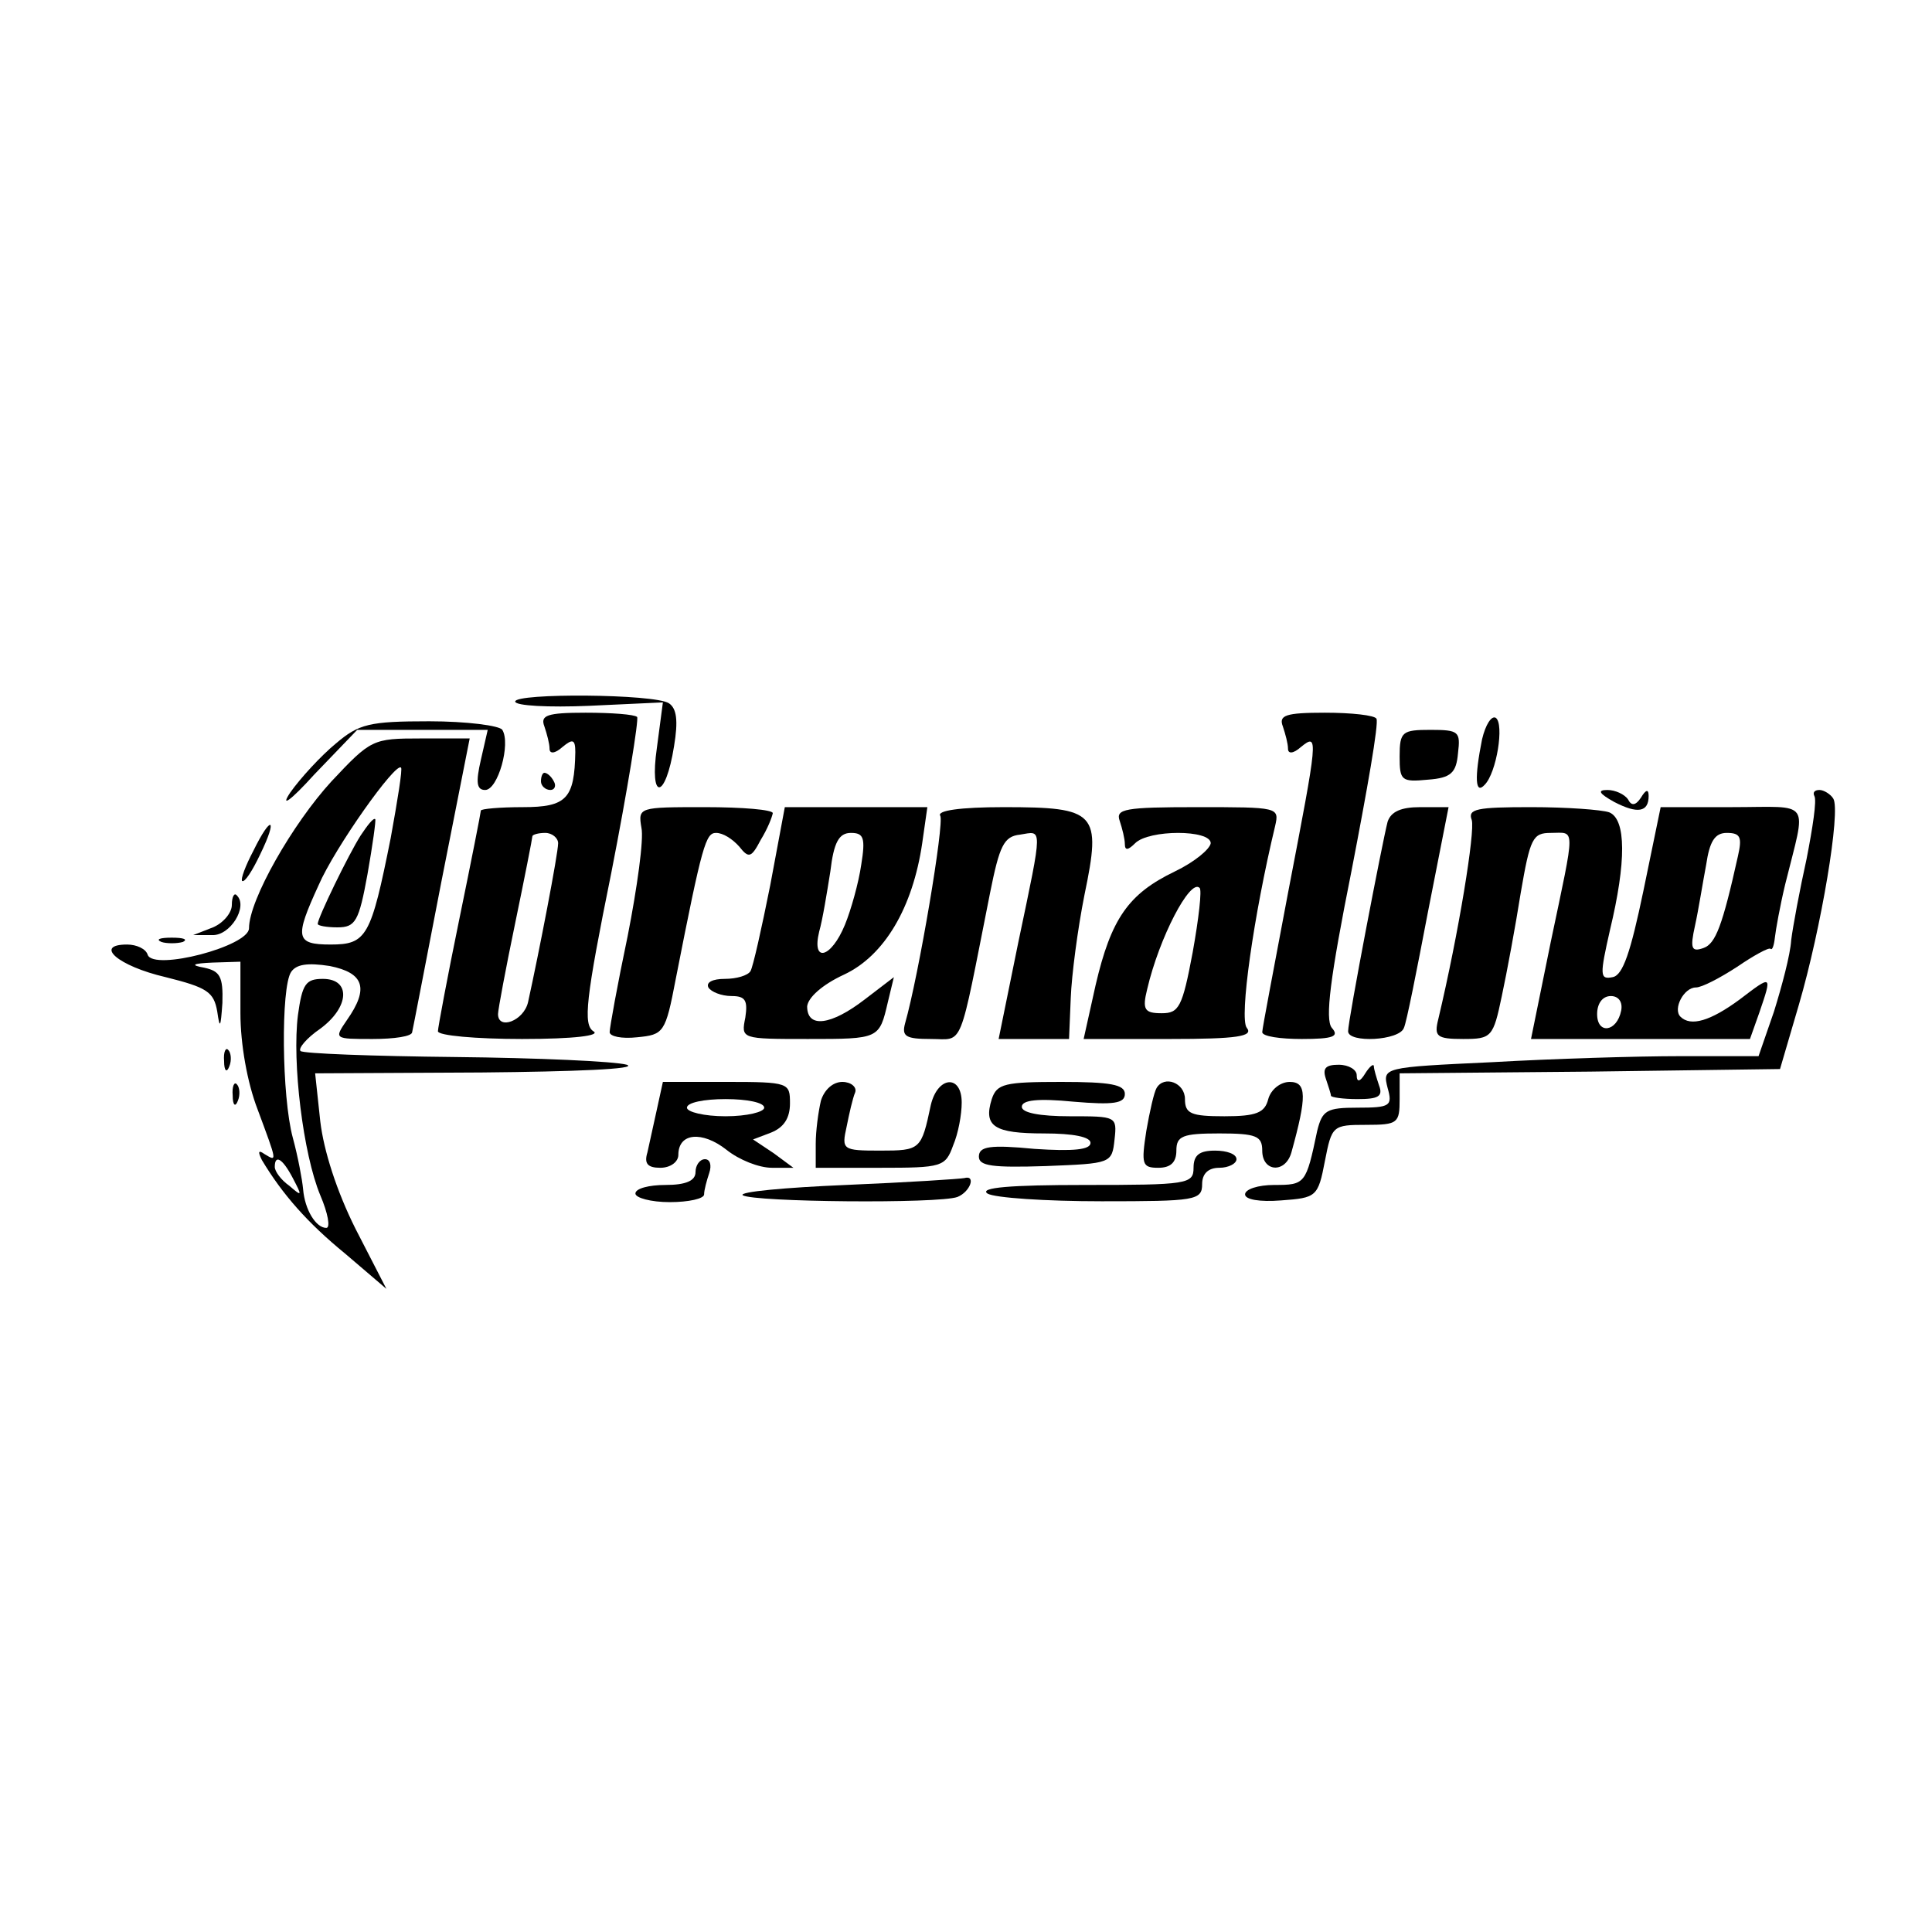 <?xml version="1.0" standalone="no"?>
<!DOCTYPE svg PUBLIC "-//W3C//DTD SVG 20010904//EN"
 "http://www.w3.org/TR/2001/REC-SVG-20010904/DTD/svg10.dtd">
<svg version="1.0" xmlns="http://www.w3.org/2000/svg"
 width="225pt" height="225pt" viewBox="0 0 225 225"
 preserveAspectRatio="xMidYMid meet">

<g transform="translate(0,225) scale(0.1,-0.1)"
fill="#000000" stroke="none">
<path d="M600 1433 c0 -5 39 -7 86 -5 l86 4 -7 -53 c-9 -62 10 -61 20 2 5 30
3 44 -6 50 -17 11 -179 12 -179 2z"/>
<path d="M634 1404 c3 -9 6 -20 6 -26 0 -6 6 -6 15 2 12 10 15 9 15 -6 -1 -54
-10 -64 -61 -64 -27 0 -49 -2 -49 -4 0 -2 -11 -58 -25 -126 -14 -68 -25 -127
-25 -131 0 -5 44 -9 98 -9 61 0 92 4 83 9 -12 8 -9 37 21 185 19 97 32 178 30
181 -3 3 -30 5 -60 5 -45 0 -53 -3 -48 -16z m16 -136 c0 -12 -22 -126 -35
-185 -5 -22 -35 -33 -35 -14 0 5 9 53 20 106 11 53 20 99 20 101 0 2 7 4 15 4
8 0 15 -6 15 -12z"/>
<path d="M1494 1404 c3 -9 6 -20 6 -26 0 -6 6 -6 15 2 21 17 20 12 -15 -170
-16 -85 -30 -158 -30 -162 0 -5 21 -8 46 -8 37 0 44 3 35 13 -8 10 -2 58 23
183 18 93 32 172 29 177 -2 4 -29 7 -60 7 -46 0 -54 -3 -49 -16z"/>
<path d="M1726 1389 c-9 -45 -8 -65 3 -53 14 14 23 71 13 78 -5 3 -12 -8 -16
-25z"/>
<path d="M391 1384 c-17 -14 -41 -40 -53 -57 -12 -18 0 -10 28 21 l50 52 76 0
76 0 -8 -35 c-6 -26 -5 -35 5 -35 15 0 30 54 20 70 -3 5 -42 10 -85 10 -70 0
-82 -3 -109 -26z"/>
<path d="M1630 1369 c0 -28 2 -30 33 -27 27 2 33 8 35 31 3 25 1 27 -32 27
-33 0 -36 -2 -36 -31z"/>
<path d="M386 1340 c-45 -49 -96 -138 -96 -171 0 -21 -111 -50 -118 -31 -2 7
-13 12 -24 12 -39 0 -11 -25 45 -38 48 -12 56 -17 60 -40 3 -21 4 -19 6 10 1
31 -3 37 -21 41 -17 3 -14 5 10 6 l32 1 0 -60 c0 -36 8 -81 20 -112 23 -62 23
-61 8 -52 -7 5 -8 3 -3 -7 24 -40 53 -73 97 -109 l48 -41 -36 70 c-22 44 -37
91 -41 125 l-6 56 194 1 c107 1 183 4 169 9 -14 4 -104 8 -200 9 -96 1 -177 4
-180 7 -3 3 7 15 23 26 34 25 36 58 3 58 -20 0 -24 -6 -29 -42 -7 -55 6 -162
26 -210 9 -21 12 -38 7 -38 -12 0 -25 21 -27 45 -1 11 -6 38 -12 60 -13 48
-14 175 -2 193 6 9 19 11 45 7 40 -8 46 -26 20 -63 -15 -22 -15 -22 30 -22 25
0 46 3 46 8 1 4 16 82 34 175 l33 167 -57 0 c-56 0 -58 -1 -104 -50z m69 -66
c-23 -115 -28 -124 -70 -124 -41 0 -42 8 -14 69 19 44 90 144 96 137 2 -1 -4
-38 -12 -82z m-114 -396 c11 -21 11 -22 -4 -9 -10 7 -17 17 -17 22 0 15 9 10
21 -13z"/>
<path d="M420 1277 c-14 -22 -50 -96 -50 -103 0 -2 10 -4 23 -4 21 0 25 7 35
62 6 34 10 63 9 64 -2 2 -9 -7 -17 -19z"/>
<path d="M630 1340 c0 -5 5 -10 11 -10 5 0 7 5 4 10 -3 6 -8 10 -11 10 -2 0
-4 -4 -4 -10z"/>
<path d="M1880 1316 c27 -14 40 -12 40 7 0 8 -3 8 -9 -2 -6 -9 -11 -10 -15 -2
-4 6 -15 11 -24 11 -12 0 -10 -4 8 -14z"/>
<path d="M2113 1323 c3 -5 -2 -37 -9 -73 -8 -36 -16 -79 -18 -95 -1 -17 -11
-54 -20 -83 l-18 -52 -91 0 c-51 0 -149 -3 -219 -7 -128 -6 -128 -6 -122 -30
6 -21 3 -23 -35 -23 -36 0 -41 -3 -47 -27 -13 -62 -14 -63 -50 -63 -19 0 -34
-5 -34 -11 0 -6 17 -9 42 -7 41 3 43 4 51 46 8 41 9 42 48 42 37 0 39 2 39 30
l0 30 222 2 221 3 22 75 c26 89 49 226 40 240 -3 5 -11 10 -16 10 -6 0 -8 -3
-6 -7z"/>
<path d="M747 1286 c3 -13 -5 -70 -16 -126 -12 -57 -21 -107 -21 -112 0 -5 14
-8 32 -6 31 3 33 5 45 68 31 158 35 170 47 170 8 0 19 -7 27 -16 11 -14 14
-13 25 8 8 13 13 26 14 31 0 4 -35 7 -79 7 -77 0 -78 0 -74 -24z"/>
<path d="M897 1219 c-10 -50 -20 -95 -23 -100 -3 -5 -16 -9 -30 -9 -14 0 -22
-4 -19 -10 3 -5 15 -10 27 -10 16 0 19 -5 16 -25 -5 -25 -5 -25 73 -25 83 0
83 0 93 43 l7 29 -34 -26 c-39 -30 -67 -34 -67 -8 1 10 17 25 43 37 47 22 80
78 91 153 l6 42 -83 0 -83 0 -17 -91z m106 24 c-3 -21 -12 -53 -19 -70 -16
-39 -39 -45 -30 -8 4 14 9 45 13 70 4 34 10 45 24 45 15 0 17 -6 12 -37z"/>
<path d="M1095 1300 c5 -8 -25 -186 -41 -242 -4 -15 1 -18 30 -18 39 0 32 -16
69 170 11 55 16 66 35 68 26 4 27 13 -2 -125 l-23 -113 41 0 41 0 2 48 c1 26
8 80 16 120 20 96 14 102 -94 102 -51 0 -78 -4 -74 -10z"/>
<path d="M1304 1294 c3 -9 6 -21 6 -27 0 -8 4 -7 12 1 16 16 88 16 88 0 -1 -7
-19 -22 -42 -33 -54 -26 -74 -55 -92 -132 l-14 -63 100 0 c79 0 98 3 90 13 -9
11 8 131 33 235 5 22 4 22 -91 22 -84 0 -95 -2 -90 -16z m85 -153 c-12 -64
-16 -71 -36 -71 -20 0 -23 4 -17 28 14 60 50 129 61 118 3 -2 -1 -36 -8 -75z"/>
<path d="M1616 1293 c-6 -23 -46 -231 -46 -244 0 -14 60 -11 65 4 3 6 15 67
28 135 l24 122 -33 0 c-22 0 -34 -5 -38 -17z"/>
<path d="M1714 1295 c4 -13 -15 -131 -39 -232 -5 -20 -2 -23 29 -23 33 0 35 2
45 50 6 28 16 82 22 120 11 64 14 70 35 70 29 0 29 11 0 -127 l-23 -113 127 0
128 0 11 31 c15 44 15 44 -23 15 -34 -25 -57 -32 -69 -20 -9 9 4 34 18 34 7 0
28 11 48 24 19 13 37 23 39 21 2 -2 4 4 5 13 1 9 6 37 12 62 25 101 32 90 -62
90 l-83 0 -20 -97 c-15 -72 -24 -99 -36 -101 -15 -3 -15 2 -3 55 19 79 19 129
-1 137 -9 3 -49 6 -91 6 -63 0 -74 -2 -69 -15z m310 -42 c-18 -81 -26 -102
-40 -107 -14 -5 -16 -1 -10 26 4 18 9 50 13 71 4 27 10 37 24 37 16 0 18 -5
13 -27z m-136 -180 c-5 -25 -28 -28 -28 -4 0 12 6 21 16 21 9 0 14 -7 12 -17z"/>
<path d="M295 1259 c-9 -17 -15 -33 -13 -35 3 -2 12 12 21 31 21 43 13 47 -8
4z"/>
<path d="M270 1196 c0 -9 -10 -21 -22 -26 l-23 -9 22 0 c21 -1 42 33 29 46 -3
4 -6 -1 -6 -11z"/>
<path d="M188 1153 c6 -2 18 -2 25 0 6 3 1 5 -13 5 -14 0 -19 -2 -12 -5z"/>
<path d="M261 1014 c0 -11 3 -14 6 -6 3 7 2 16 -1 19 -3 4 -6 -2 -5 -13z"/>
<path d="M1544 994 c3 -9 6 -18 6 -20 0 -2 14 -4 31 -4 24 0 30 3 25 16 -3 9
-6 19 -6 22 0 4 -5 0 -10 -8 -6 -10 -10 -11 -10 -2 0 6 -9 12 -21 12 -15 0
-19 -4 -15 -16z"/>
<path d="M271 974 c0 -11 3 -14 6 -6 3 7 2 16 -1 19 -3 4 -6 -2 -5 -13z"/>
<path d="M765 958 c-4 -18 -9 -41 -11 -50 -4 -13 0 -18 15 -18 12 0 21 7 21
15 0 26 28 28 56 6 15 -12 38 -21 53 -21 l25 0 -23 17 -24 16 21 8 c15 6 22
17 22 34 0 24 -1 25 -74 25 l-74 0 -7 -32z m125 2 c0 -5 -20 -10 -45 -10 -25
0 -45 5 -45 10 0 6 20 10 45 10 25 0 45 -4 45 -10z"/>
<path d="M956 968 c-3 -13 -6 -35 -6 -50 l0 -28 75 0 c72 0 76 1 85 26 6 14
10 36 10 50 0 33 -28 31 -36 -3 -11 -52 -12 -53 -59 -53 -44 0 -45 1 -39 28 3
15 7 33 10 40 2 6 -5 12 -15 12 -11 0 -21 -9 -25 -22z"/>
<path d="M1155 970 c-10 -32 3 -40 61 -40 34 0 54 -4 54 -11 0 -8 -20 -10 -65
-7 -52 5 -65 3 -65 -9 0 -11 16 -13 78 -11 76 3 77 3 80 31 3 27 2 27 -52 27
-35 0 -56 4 -56 11 0 8 19 10 60 6 47 -4 60 -2 60 9 0 11 -17 14 -74 14 -66 0
-75 -2 -81 -20z"/>
<path d="M1347 983 c-3 -5 -8 -27 -12 -50 -6 -39 -5 -43 14 -43 14 0 21 6 21
20 0 17 7 20 50 20 43 0 50 -3 50 -20 0 -25 27 -27 34 -2 18 65 18 82 -2 82
-11 0 -22 -9 -25 -20 -4 -16 -14 -20 -51 -20 -39 0 -46 3 -46 20 0 19 -24 28
-33 13z"/>
<path d="M1390 890 c0 -19 -7 -20 -127 -20 -86 0 -123 -3 -113 -10 8 -5 68 -9
133 -9 109 0 117 1 117 20 0 12 7 19 20 19 11 0 20 5 20 10 0 6 -11 10 -25 10
-18 0 -25 -5 -25 -20z"/>
<path d="M810 885 c0 -10 -11 -15 -35 -15 -19 0 -35 -4 -35 -10 0 -5 18 -10
40 -10 22 0 40 4 40 9 0 5 3 16 6 25 3 9 1 16 -5 16 -6 0 -11 -7 -11 -15z"/>
<path d="M985 870 c-71 -3 -125 -8 -120 -12 13 -8 228 -10 250 -2 15 6 22 26
8 22 -5 -1 -66 -5 -138 -8z"/>
</g>
</svg>
